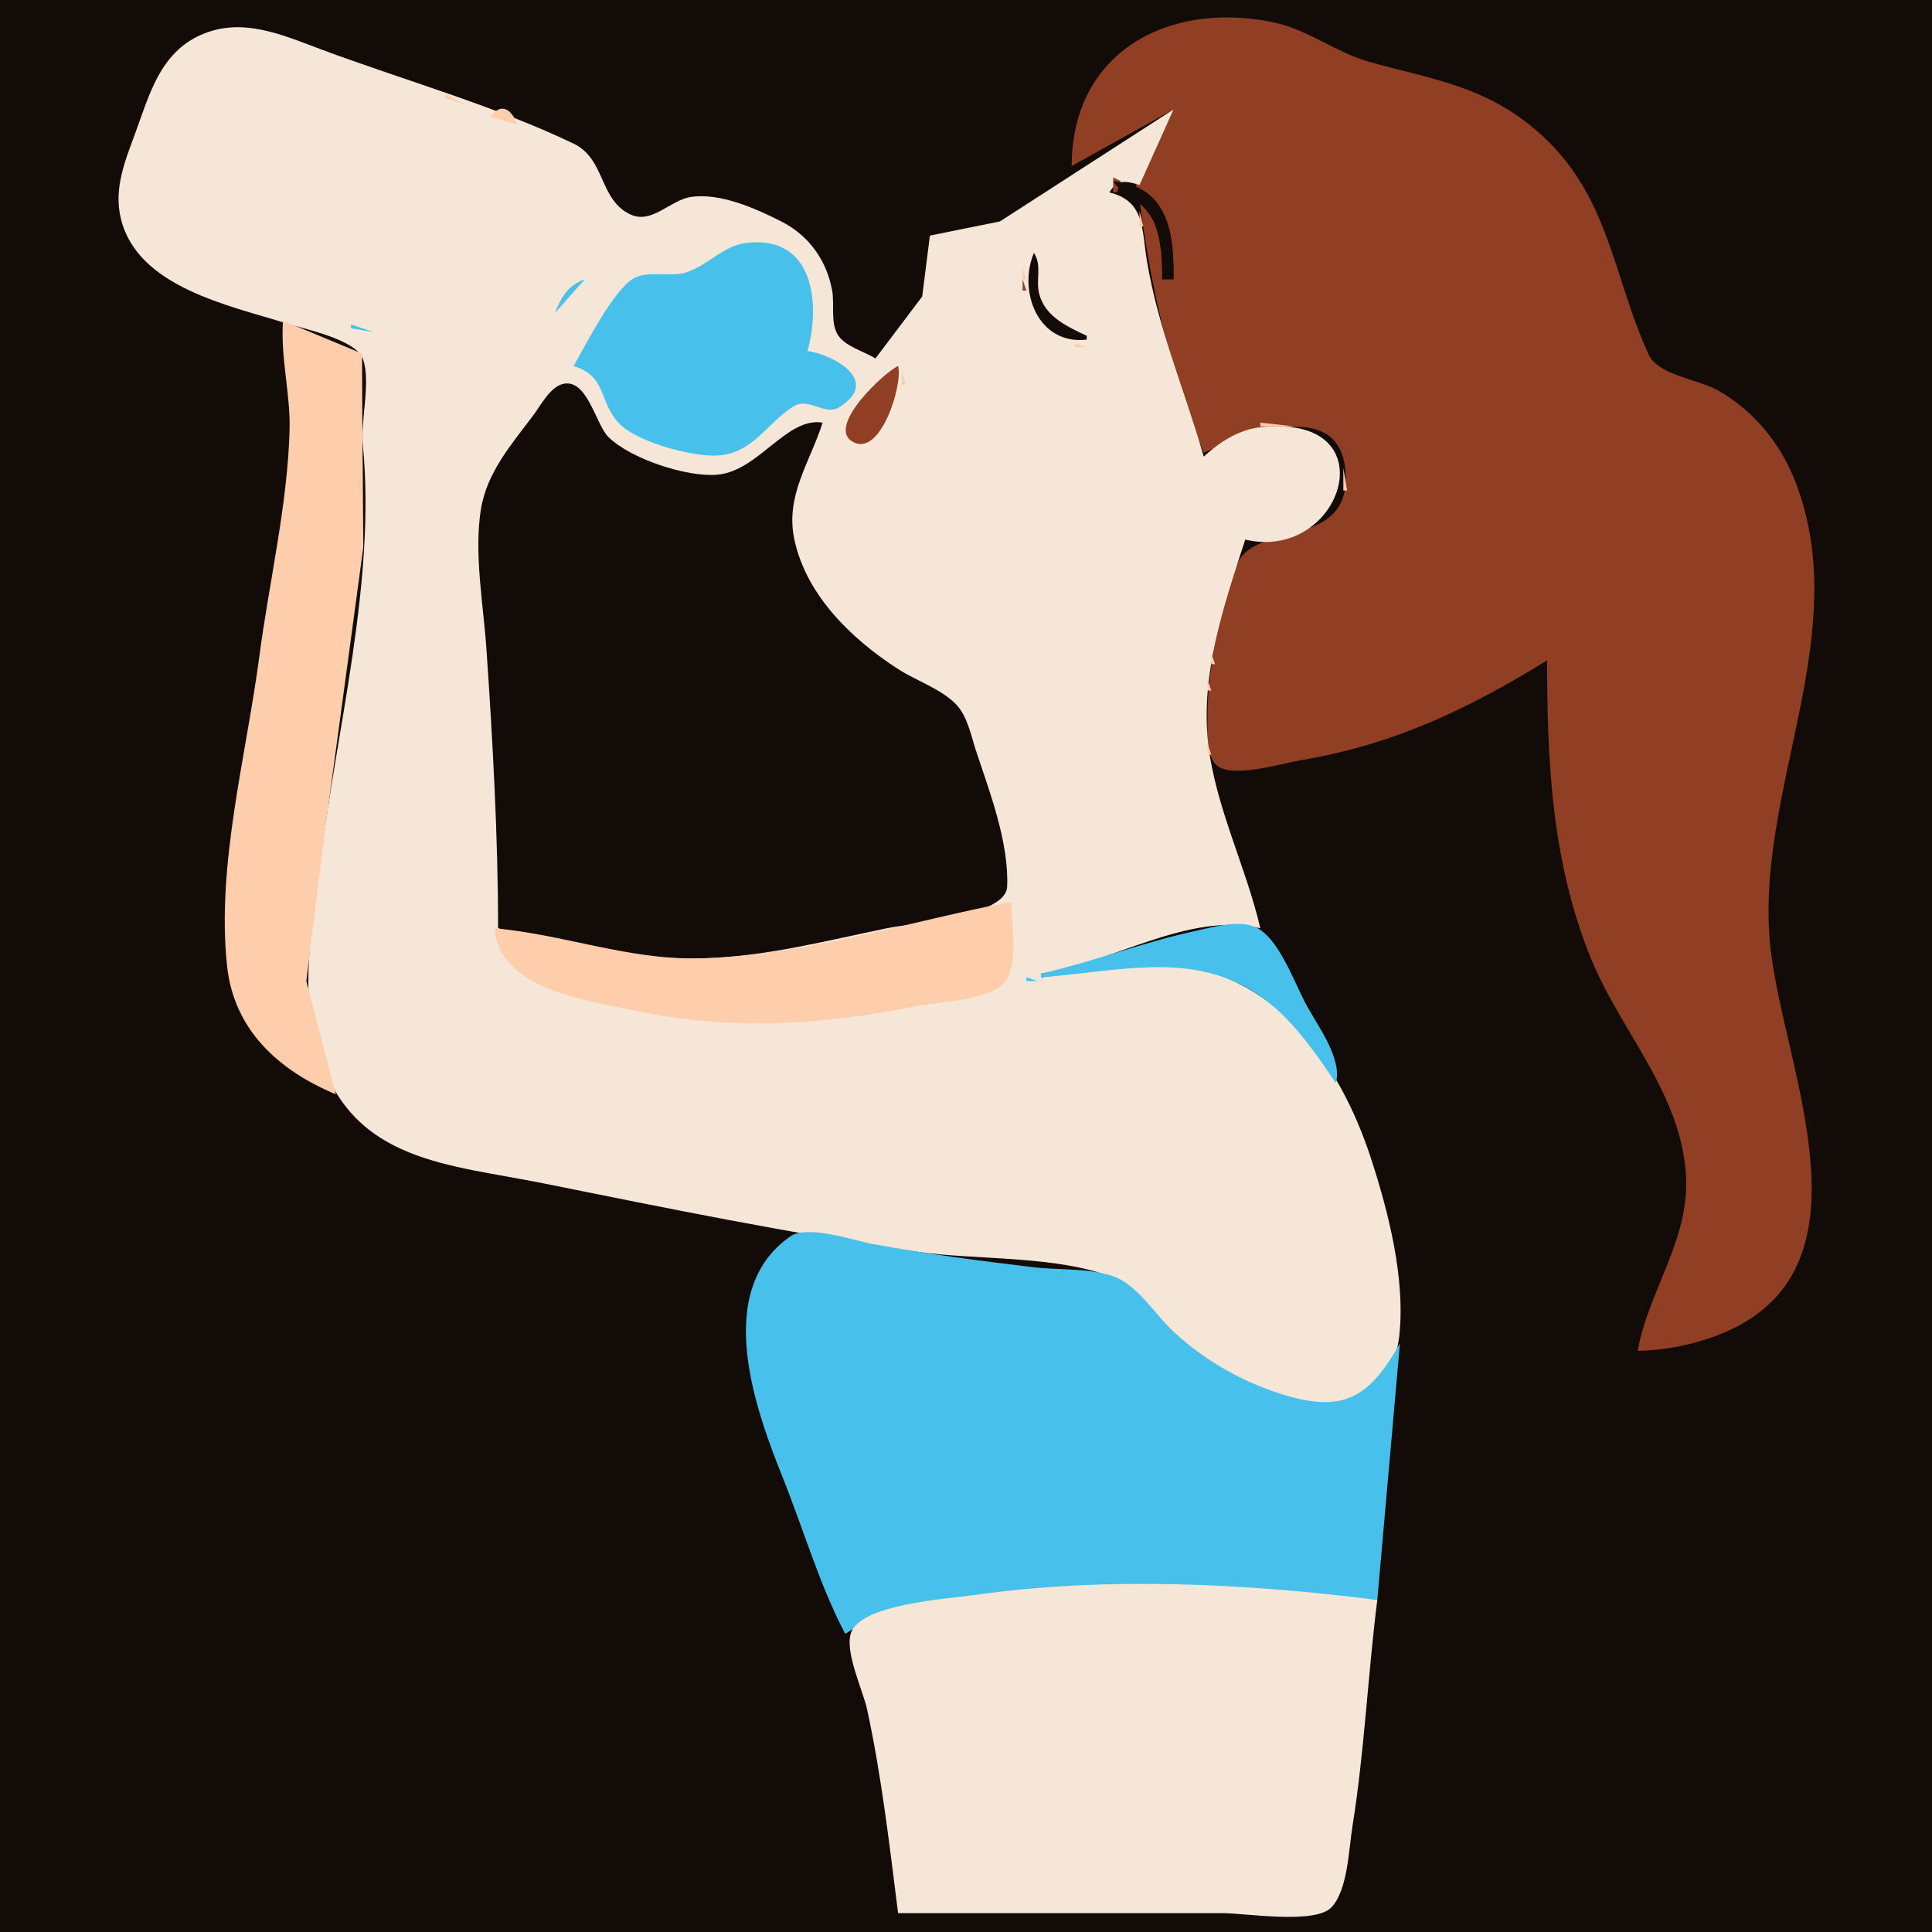 <?xml version="1.0" standalone="yes"?>
<svg xmlns="http://www.w3.org/2000/svg" width="512" height="512">
<path style="fill:#120b08; stroke:none;" d="M0 0L0 512L512 512L512 0L0 0z"/>
<path style="fill:#903f25; stroke:none;" d="M284 44L311 29L301 49L301 50C310.842 54.631 311 64.477 311 74L308 74C308 65.716 307.299 60.216 303 53L302 53C304.953 76.366 310.045 98.173 319 120C328.968 115.586 356.79 103.918 356.627 127C356.495 145.602 331.833 138.112 327.674 150.005C323.312 162.48 320.002 176.737 320.002 190C320.002 193.435 319.525 200.605 322.6 202.971C326.891 206.276 340.012 202.252 345 201.414C369.417 197.31 389.16 187.86 410 175C410 201.749 411.211 227.776 421.204 253C428.995 272.667 444.643 288.372 446.7 310C448.405 327.934 436.937 341.523 434 358C440.414 357.868 446.918 356.699 453 354.644C499.742 338.853 472.579 283.526 469.17 251C464.847 209.758 491.377 168.679 475.934 128C472.03 117.714 464.702 108.657 455 103.313C449.93 100.521 439.418 99.444 436.879 93.891C427.128 72.566 426.535 51.1 406.996 34.439C393.251 22.719 379.51 21.024 363 16.432C353.948 13.915 346.597 7.715 337 5.808C309.334 0.309 284.083 13.919 284 44z"/>
<path style="fill:#f6e6d7; stroke:none;" d="M276 259L276 258C294.378 255.286 315.097 241.512 334 246C330.242 229.758 322.035 213.63 320.174 197C318.116 178.604 324.403 160.201 330 143C354.551 148.777 367.177 113.213 339 113.005C335.927 112.982 332.937 113.119 330 114.105C325.716 115.544 322.321 118.019 319 121C313.975 103.421 306.947 87.275 303.92 69C302.552 60.74 303.433 53.276 294 51C296.079 47.432 298.273 47.935 302 49L311 29L265 58.682L246.434 62.434L244.393 78.576L232 95C228.998 93.097 223.96 91.838 222.028 88.725C220.039 85.522 221.19 80.605 220.535 77C219.074 68.949 214.321 62.361 207 58.658C200.188 55.214 190.77 51.004 183 52.214C177.533 53.065 172.728 59.526 167.004 56.806C158.745 52.88 160.467 42.111 151.996 38.055C130.838 27.925 107.02 21.259 85 13.05C74.577 9.164 63.953 4.358 53 9.353C42.443 14.167 39.603 25.002 35.947 35C33.202 42.504 30.049 49.908 32.043 58C36.497 76.076 60.486 80.878 76 85.718C80.739 87.196 94.516 90.025 96.227 95.225C98.3 101.527 95.521 111.212 96.17 118C99.643 154.351 89.2 192.722 84.845 229C82.74 246.538 79.041 262.658 84.749 280C93.97 308.013 118.898 308.54 144 313.6C176.927 320.238 209.744 326.937 243 331.729C258.595 333.976 280.531 332.655 294.961 338.589C300.751 340.97 305.445 348.689 310 352.91C320.879 362.99 344.238 377.31 359.999 371.258C366.631 368.711 370.109 360.601 370.826 354C372.469 338.891 367.981 321.271 363.33 307C354.772 280.739 337.461 257.268 308 255.184C297.451 254.438 286.415 257.677 276 259z"/>
<path style="fill:#feceac; stroke:none;" d="M118 25L118 26L124 28L118 25M130 31L137 33C135.791 29.02 132.672 26.939 130 31M311 28L312 29L311 28M308.667 29.333L309.333 29.667L308.667 29.333M306 30L307 31L306 30M304 31L305 32L304 31M309 31L310 32L309 31M302 32L303 33L302 32M308 32L309 33L308 32M300 33L301 34L300 33M298 34L299 35L298 34M297 35L298 36L297 35M306 35L307 36L306 35M295 36L296 37L295 36M305 37L306 38L305 37M292 38L293 39L292 38M304 39L305 40L304 39M289 40L290 41L289 40M286 42L287 43L286 42M303.333 42.667L303.667 43.333L303.333 42.667z"/>
<path style="fill:#903f25; stroke:none;" d="M295 47L295 51L296 51L297 48L295 47z"/>
<path style="fill:#feceac; stroke:none;" d="M297 47L298 48L297 47M302.333 47.667L302.667 48.333L302.333 47.667z"/>
<path style="fill:#120b08; stroke:none;" d="M295 48C297.028 51.355 300.704 52.316 303.316 55.214C308.215 60.647 308 67.157 308 74L311 74C311 61.788 309.797 49.485 295 48z"/>
<path style="fill:#903f25; stroke:none;" d="M299 48L300 49L299 48z"/>
<path style="fill:#feceac; stroke:none;" d="M300 48L301 49L300 48M294 50L295 51L294 50M296.667 51.333L297.333 51.667L296.667 51.333z"/>
<path style="fill:#903f25; stroke:none;" d="M298 51L299 52L298 51z"/>
<path style="fill:#feceac; stroke:none;" d="M299 52L300 53L299 52z"/>
<path style="fill:#903f25; stroke:none;" d="M300 52L301 53L300 52z"/>
<path style="fill:#feceac; stroke:none;" d="M301 53L302 54L301 53M302 56L302 60L303 60L302 56z"/>
<path style="fill:#47c1eb; stroke:none;" d="M152 97C160.702 99.737 158.589 105.762 163.649 111.775C168.039 116.993 183.304 121.069 190 120.725C199.559 120.232 203.153 112.138 210.285 107.697C214.327 105.18 218.568 110.293 222.362 107.929C233.656 100.893 220.849 94.026 214 93C217.53 80.438 215.607 62.367 198 64.343C191.689 65.052 187.766 70.205 182 72.146C177.636 73.615 171.309 71.416 167.498 74.028C162.119 77.715 155.356 91.166 152 97z"/>
<path style="fill:#feceac; stroke:none;" d="M303.333 65.667L303.667 66.333L303.333 65.667M274 66L275 67L274 66z"/>
<path style="fill:#903f25; stroke:none;" d="M273 67L274 68L273 67z"/>
<path style="fill:#120b08; stroke:none;" d="M274 67C269.717 77.151 275.075 91.515 288 90L288 89C282.908 86.573 277.046 83.987 275.434 78C274.389 74.117 276.232 70.458 274 67z"/>
<path style="fill:#903f25; stroke:none;" d="M275 67L276 68L275 67z"/>
<path style="fill:#feceac; stroke:none;" d="M272 68L273 69L272 68M276.333 68.667L276.667 69.333L276.333 68.667z"/>
<path style="fill:#903f25; stroke:none;" d="M272.333 69.667L272.667 70.333L272.333 69.667M275.333 70.667L275.667 71.333L275.333 70.667z"/>
<path style="fill:#feceac; stroke:none;" d="M271 71L271 74L272 74L271 71M304.333 71.667L304.667 72.333L304.333 71.667M275.333 72.667L275.667 73.333L275.333 72.667z"/>
<path style="fill:#47c1eb; stroke:none;" d="M147 83L155 74C150.463 75.627 148.813 78.687 147 83z"/>
<path style="fill:#903f25; stroke:none;" d="M271 74L271 77L272 77L271 74z"/>
<path style="fill:#feceac; stroke:none;" d="M305.333 76.667L305.667 77.333L305.333 76.667M271.333 77.667L271.667 78.333L271.333 77.667M275 77L276 78L275 77z"/>
<path style="fill:#903f25; stroke:none;" d="M275.333 78.667L275.667 79.333L275.333 78.667M272.333 79.667L272.667 80.333L272.333 79.667z"/>
<path style="fill:#feceac; stroke:none;" d="M276 80L277 81L276 80M272 81L273 82L272 81z"/>
<path style="fill:#903f25; stroke:none;" d="M276 81L277 82L276 81z"/>
<path style="fill:#feceac; stroke:none;" d="M306.333 81.667L306.667 82.333L306.333 81.667z"/>
<path style="fill:#903f25; stroke:none;" d="M273 82L274 83L273 82M277 82L278 83L277 82M274 83L275 84L274 83M278 83L279 84L278 83z"/>
<path style="fill:#feceac; stroke:none;" d="M274 84L275 85L274 84z"/>
<path style="fill:#903f25; stroke:none;" d="M279 84L280 85L279 84z"/>
<path style="fill:#feceac; stroke:none;" d="M75 85C74.304 94.856 76.999 104.319 76.741 114C76.212 133.805 71.303 154.345 68.718 174C65.251 200.367 57.311 229.358 60.174 256C62.006 273.051 73.963 283.74 89 290L81.184 260L85.87 222L96.282 145L96 108L95.958 93.699L75 85M275 85L276 86L275 85z"/>
<path style="fill:#903f25; stroke:none;" d="M280 85L281 86L280 85z"/>
<path style="fill:#feceac; stroke:none;" d="M281 85L282 86L281 85M307.333 85.667L307.667 86.333L307.333 85.667z"/>
<path style="fill:#47c1eb; stroke:none;" d="M93 86L93 87L99 88L93 86z"/>
<path style="fill:#feceac; stroke:none;" d="M276 86L278 88L276 86z"/>
<path style="fill:#903f25; stroke:none;" d="M277 86L278 87L277 86M282 86L283 87L282 86z"/>
<path style="fill:#feceac; stroke:none;" d="M283 86L284 87L283 86z"/>
<path style="fill:#903f25; stroke:none;" d="M278 87L279 88L278 87M284.667 87.333L285.333 87.667L284.667 87.333z"/>
<path style="fill:#feceac; stroke:none;" d="M286 87L287 88L286 87z"/>
<path style="fill:#903f25; stroke:none;" d="M279.667 88.333L280.333 88.667L279.667 88.333M287 88L288 89L287 88z"/>
<path style="fill:#f6e6d7; stroke:none;" d="M74 89L75 90L74 89z"/>
<path style="fill:#903f25; stroke:none;" d="M281.667 89.333L282.333 89.667L281.667 89.333z"/>
<path style="fill:#feceac; stroke:none;" d="M288 89L289 90L288 89M308.333 89.667L308.667 90.333L308.333 89.667M283 90L284 91L283 90z"/>
<path style="fill:#903f25; stroke:none;" d="M284 90L285 91L284 90M287 90L288 91L287 90z"/>
<path style="fill:#feceac; stroke:none;" d="M285 91L285 92L288 92L285 91z"/>
<path style="fill:#f6e6d7; stroke:none;" d="M74 92L75 93L74 92z"/>
<path style="fill:#feceac; stroke:none;" d="M309.333 93.667L309.667 94.333L309.333 93.667M234 99L237 98L234 99z"/>
<path style="fill:#903f25; stroke:none;" d="M238 97C234.472 98.556 219.328 112.641 225.644 116.863C233.222 121.931 239.373 101.79 238 97z"/>
<path style="fill:#feceac; stroke:none;" d="M238 97L239 98L238 97M310 97L311 98L310 97M239 98L239 102L240 102L239 98M311 100L312 101L311 100z"/>
<path style="fill:#120b08; stroke:none;" d="M132 246C149.697 250.057 167.684 254.427 186 253.985C202.482 253.588 218.921 249.326 235 245.997C241.667 244.617 266.544 242.917 266.902 234.981C267.426 223.38 262.272 209.855 258.667 199C257.336 194.992 256.387 189.754 253.351 186.637C249.374 182.554 242.776 180.378 238 177.302C225.754 169.413 213.675 157.797 210.518 143C208.025 131.317 214.685 122.495 218 112C208.366 110.432 201.074 124.897 190 125.812C181.91 126.48 166.962 121.534 161.214 115.786C157.824 112.397 155.644 100.195 149.173 101.752C145.792 102.565 143.298 107.436 141.373 110C135.574 117.729 129.025 125.156 127.44 135C125.57 146.615 128.108 160.285 128.91 172C130.581 196.39 131.984 221.57 132 246z"/>
<path style="fill:#feceac; stroke:none;" d="M146 103L147 104L146 103M229 103L230 104L229 103M312 103L313 104L312 103z"/>
<path style="fill:#f6e6d7; stroke:none;" d="M75 104L76 105L75 104z"/>
<path style="fill:#feceac; stroke:none;" d="M238 104L239 105L238 104M237 106L238 107L237 106M313 106L314 107L313 106M236 108L237 109L236 108M314 109L315 110L314 109z"/>
<path style="fill:#f6e6d7; stroke:none;" d="M76 110L77 111L76 110z"/>
<path style="fill:#feceac; stroke:none;" d="M235 110L236 111L235 110M234 111L235 112L234 111M315 111L316 112L315 111M334 112L334 113L343 113L334 112M224 113L225 114L224 113M330.667 113.333L331.333 113.667L330.667 113.333M345 113L346 114L345 113M232 114L233 115L232 114M316 114L317 115L316 114M328 114L329 115L328 114M348 114L349 115L348 114M231 115L232 116L231 115M326 115L327 116L326 115M317 116L318 117L317 116M324 116L325 117L324 116M351 116L352 117L351 116M224 117L225 118L224 117M228 117L229 118L228 117M352 117L353 118L352 117M318 118L319 119L318 118M353 118L354 119L353 118M354 119L355 120L354 119M319 120L320 121L319 120M355 121L356 122L355 121M356 124L356 130L357 130L356 124z"/>
<path style="fill:#f6e6d7; stroke:none;" d="M74 131L75 132L74 131z"/>
<path style="fill:#feceac; stroke:none;" d="M355 132L356 133L355 132M353 135L354 136L353 135M352 136L353 137L352 136M351 137L352 138L351 137M350 138L351 139L350 138M347 140L348 141L347 140M345 141L346 142L345 141M343 142L344 143L343 142M330.667 143.333L331.333 143.667L330.667 143.333M338.667 143.333L339.333 143.667L338.667 143.333M329 144L330 145L329 144M127 146L128 147L127 146M328 147L329 148L328 147M327 150L328 151L327 150M326 153L327 154L326 153M325.333 156.667L325.667 157.333L325.333 156.667M324 160L325 161L324 160M323 164L324 165L323 164M322.333 168.667L322.667 169.333L322.333 168.667M321 173L321 176L322 176L321 173M320 180L320 183L321 183L320 180z"/>
<path style="fill:#f6e6d7; stroke:none;" d="M66 190L67 191L66 190z"/>
<path style="fill:#feceac; stroke:none;" d="M129 191L130 192L129 191M320 197L320 200L321 200L320 197M321 203L322 204L321 203z"/>
<path style="fill:#f6e6d7; stroke:none;" d="M63 212L64 213L63 212M60 234L61 235L60 234z"/>
<path style="fill:#feceac; stroke:none;" d="M131 246C132.328 262.104 154.971 265.031 168 267.789C193.118 273.108 217.022 271.795 242 266.8C248.062 265.588 261.915 265.233 266.142 260.436C270.123 255.918 268 244.636 268 239C240.8 244.125 212.779 253.438 185 253.985C166.392 254.351 149.135 247.581 131 246z"/>
<path style="fill:#47c1eb; stroke:none;" d="M276 258L276 259C299.997 257.104 321.859 250.265 340.961 270.004C345.969 275.179 349.988 281.054 354 287C355.805 280.879 349.519 272.222 346.576 267C343.234 261.072 339.532 249.873 333.621 246.179C329.2 243.416 321.693 245.646 317 246.662C303.105 249.67 289.799 254.808 276 258z"/>
<path style="fill:#f6e6d7; stroke:none;" d="M146 249L147 250L146 249M212 250L213 251L212 250M157 251L158 252L157 251M201 252L202 253L201 252z"/>
<path style="fill:#47c1eb; stroke:none;" d="M272 259L272 260L275 260L272 259z"/>
<path style="fill:#f6e6d7; stroke:none;" d="M70 278L71 279L70 278M71 279L72 280L71 279M79 285L80 286L79 285M81 286L82 287L81 286z"/>
<path style="fill:#feceac; stroke:none;" d="M103 304L104 305L103 304M105 305L106 306L105 305M188 322L189 323L188 322M193 323L194 324L193 323z"/>
<path style="fill:#47c1eb; stroke:none;" d="M224 433C236.469 424.628 253.444 423.286 268 421.831C300.467 418.585 332.6 421.443 365 424L371 356C362.692 370.704 355.775 374.691 339 369.255C328.66 365.904 318.978 360.302 311 352.91C306.44 348.684 301.681 341.024 295.91 338.589C289.583 335.918 280.775 336.656 274 335.845C259.642 334.126 245.217 332.269 231 329.611C225.856 328.649 213.94 324.486 209.379 327.693C188.563 342.328 200.428 374.069 207.6 392C212.99 405.474 217.244 420.181 224 433z"/>
<path style="fill:#f6e6d7; stroke:none;" d="M238 507L324 507C330.116 507 348.609 510.08 352.914 505.397C357.194 500.741 357.449 489.982 358.41 484C361.607 464.107 362.477 443.966 365 424C330.101 419.589 292.928 417.75 258 422.729C251.121 423.71 228.764 425.049 225.644 432.418C223.576 437.302 228.695 447.933 229.79 453C233.674 470.964 235.703 488.825 238 507z"/>
</svg>

